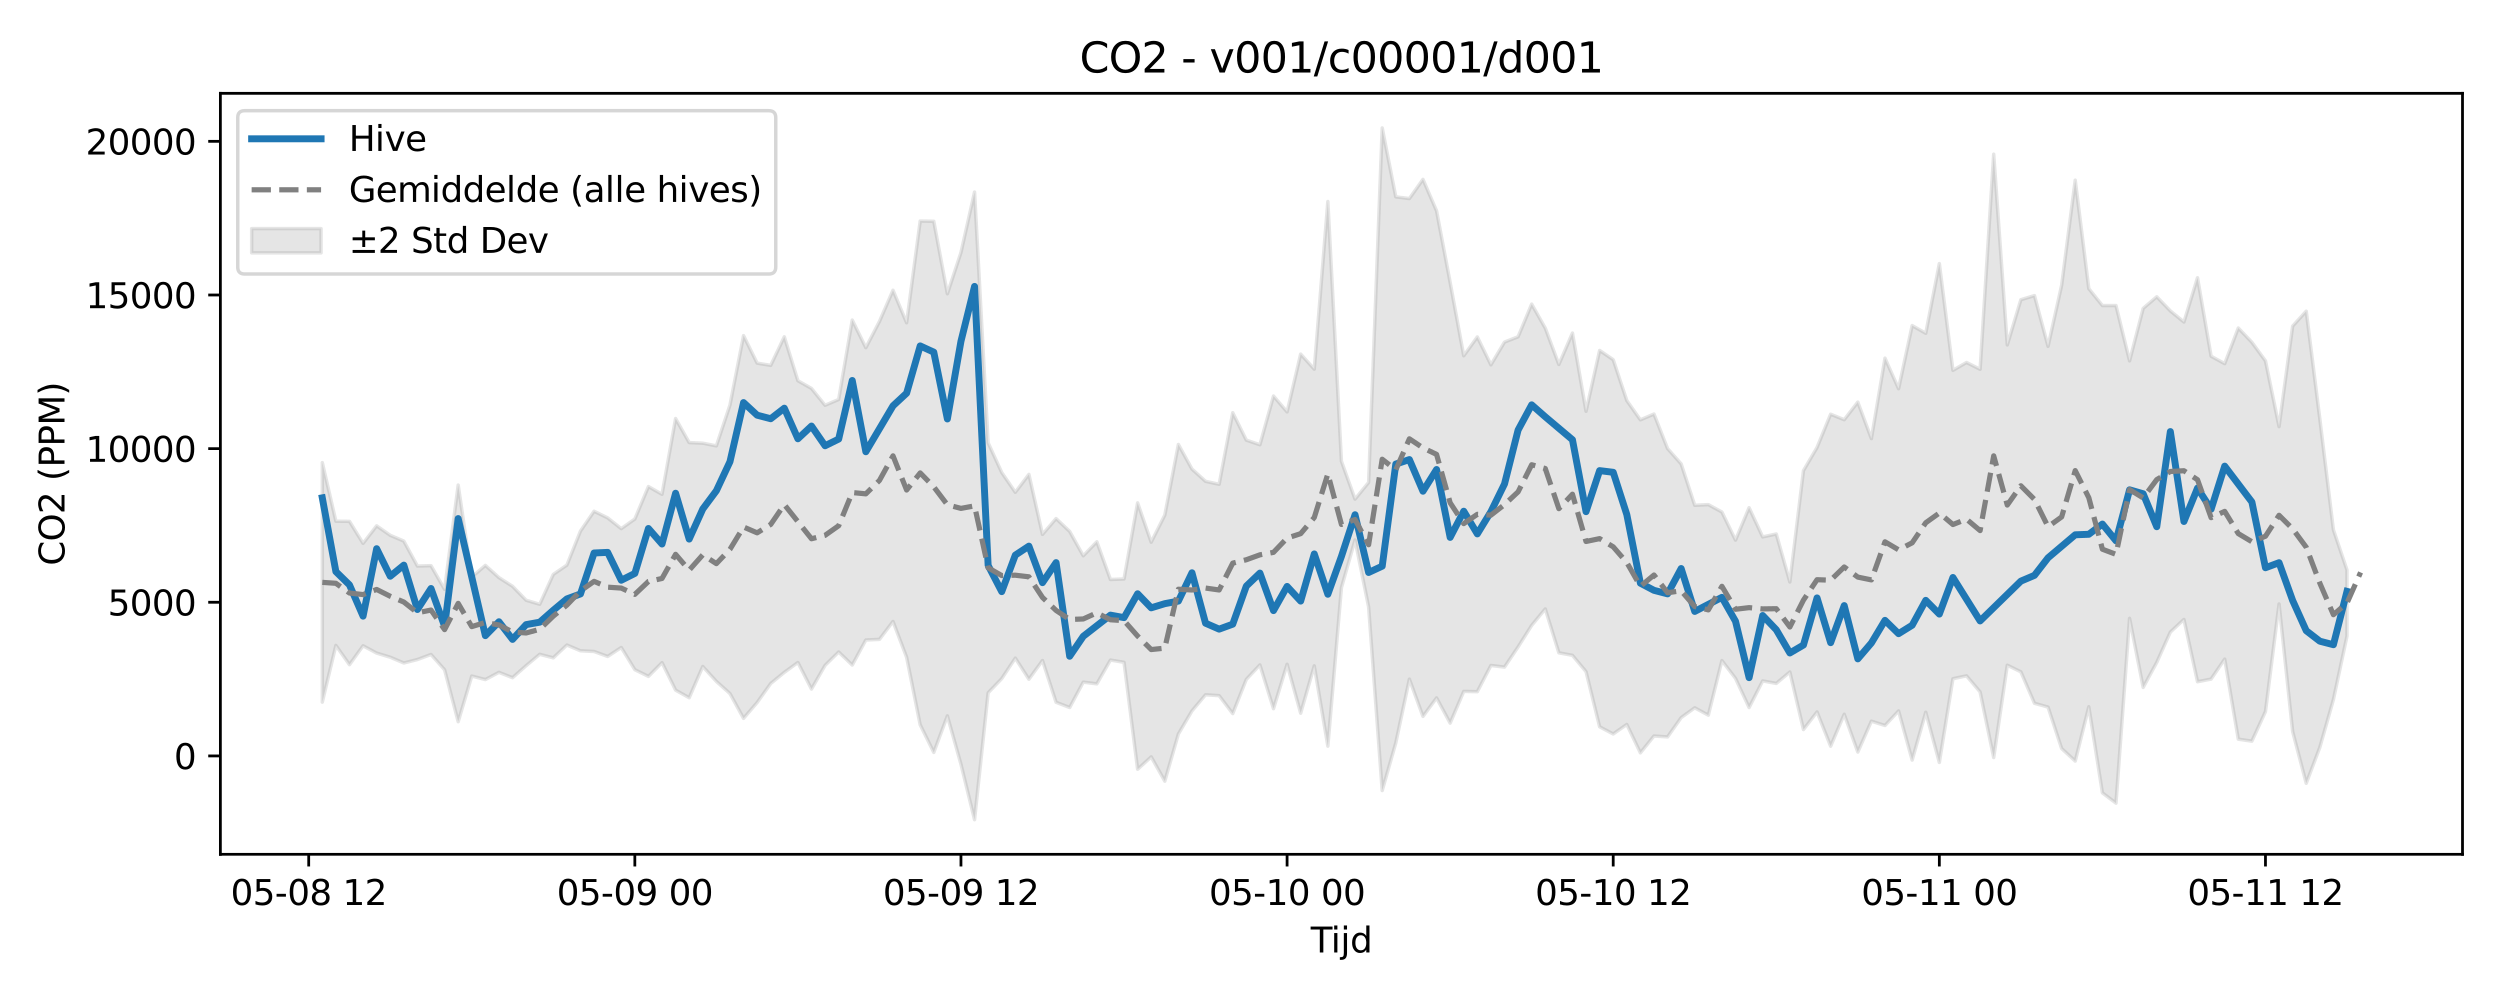 <?xml version="1.0" encoding="utf-8" standalone="no"?>
<!DOCTYPE svg PUBLIC "-//W3C//DTD SVG 1.1//EN"
  "http://www.w3.org/Graphics/SVG/1.1/DTD/svg11.dtd">
<svg xmlns:xlink="http://www.w3.org/1999/xlink" width="720pt" height="288pt" viewBox="0 0 720 288" xmlns="http://www.w3.org/2000/svg" version="1.1">
 <defs>
  <style type="text/css">*{stroke-linejoin: round; stroke-linecap: butt}</style>
 </defs>
 <g id="figure_1">
  <g id="patch_1">
   <path d="M 0 288 
L 720 288 
L 720 0 
L 0 0 
z
" style="fill: #ffffff"/>
  </g>
  <g id="axes_1">
   <g id="patch_2">
    <path d="M 63.47 246.04 
L 709.2 246.04 
L 709.2 26.88 
L 63.47 26.88 
z
" style="fill: #ffffff"/>
   </g>
   <g id="FillBetweenPolyCollection_1">
    <defs>
     <path id="m4a7a36205d" d="M 92.821 -154.778 
L 92.821 -85.779 
L 96.735 -102.124 
L 100.648 -96.565 
L 104.562 -102.01 
L 108.475 -99.909 
L 112.389 -98.719 
L 116.302 -97.058 
L 120.216 -98.05 
L 124.129 -99.514 
L 128.043 -95.096 
L 131.957 -80.148 
L 135.87 -93.297 
L 139.784 -92.284 
L 143.697 -94.365 
L 147.611 -92.819 
L 151.524 -96.28 
L 155.438 -99.556 
L 159.351 -98.536 
L 163.265 -102.232 
L 167.178 -100.572 
L 171.092 -100.37 
L 175.005 -98.937 
L 178.919 -101.522 
L 182.832 -95.131 
L 186.746 -93.196 
L 190.659 -97.162 
L 194.573 -89.238 
L 198.486 -87.047 
L 202.4 -96.052 
L 206.313 -91.756 
L 210.227 -88.255 
L 214.14 -81.105 
L 218.054 -85.672 
L 221.967 -91.15 
L 225.881 -94.362 
L 229.794 -97.201 
L 233.708 -89.548 
L 237.621 -96.372 
L 241.535 -100.225 
L 245.448 -96.469 
L 249.362 -103.677 
L 253.275 -103.855 
L 257.189 -109.017 
L 261.103 -98.706 
L 265.016 -79.256 
L 268.93 -71.3 
L 272.843 -81.832 
L 276.757 -67.902 
L 280.67 -51.922 
L 284.584 -88.48 
L 288.497 -92.554 
L 292.411 -98.465 
L 296.324 -92.375 
L 300.238 -97.773 
L 304.151 -85.744 
L 308.065 -84.231 
L 311.978 -91.541 
L 315.892 -91.051 
L 319.805 -97.902 
L 323.719 -97.25 
L 327.632 -66.457 
L 331.546 -70.019 
L 335.459 -63.018 
L 339.373 -76.612 
L 343.286 -83.253 
L 347.2 -87.905 
L 351.113 -87.647 
L 355.027 -82.477 
L 358.94 -92.339 
L 362.854 -96.51 
L 366.767 -83.893 
L 370.681 -96.688 
L 374.594 -82.596 
L 378.508 -96.231 
L 382.421 -73.108 
L 386.335 -118.762 
L 390.249 -132.502 
L 394.162 -113.176 
L 398.076 -60.318 
L 401.989 -74.056 
L 405.903 -92.42 
L 409.816 -81.668 
L 413.73 -87.007 
L 417.643 -79.734 
L 421.557 -88.873 
L 425.47 -88.795 
L 429.384 -96.348 
L 433.297 -95.87 
L 437.211 -101.688 
L 441.124 -107.888 
L 445.038 -112.628 
L 448.951 -99.985 
L 452.865 -99.261 
L 456.778 -94.562 
L 460.692 -78.684 
L 464.605 -76.614 
L 468.519 -79.355 
L 472.432 -71.176 
L 476.346 -76.028 
L 480.259 -75.769 
L 484.173 -81.324 
L 488.086 -84.155 
L 492 -82.031 
L 495.913 -97.746 
L 499.827 -92.623 
L 503.74 -84.221 
L 507.654 -91.895 
L 511.567 -91.171 
L 515.481 -94.466 
L 519.395 -77.884 
L 523.308 -82.96 
L 527.222 -73.094 
L 531.135 -82.289 
L 535.049 -71.404 
L 538.962 -80.302 
L 542.876 -79.056 
L 546.789 -83.256 
L 550.703 -69.096 
L 554.616 -82.877 
L 558.53 -68.414 
L 562.443 -92.524 
L 566.357 -93.356 
L 570.27 -88.731 
L 574.184 -69.817 
L 578.097 -96.428 
L 582.011 -94.505 
L 585.924 -85.458 
L 589.838 -84.355 
L 593.751 -72.422 
L 597.665 -68.811 
L 601.578 -84.46 
L 605.492 -59.655 
L 609.405 -56.689 
L 613.319 -109.933 
L 617.232 -90.019 
L 621.146 -97.227 
L 625.059 -105.958 
L 628.973 -109.6 
L 632.886 -91.657 
L 636.8 -92.428 
L 640.713 -98.18 
L 644.627 -75.117 
L 648.541 -74.545 
L 652.454 -83.063 
L 656.368 -114.053 
L 660.281 -77.321 
L 664.195 -62.408 
L 668.108 -72.754 
L 672.022 -86.52 
L 675.935 -104.818 
L 675.935 -123.837 
L 675.935 -123.837 
L 672.022 -135.413 
L 668.108 -167.371 
L 664.195 -198.384 
L 660.281 -194.081 
L 656.368 -165.134 
L 652.454 -184.065 
L 648.541 -189.421 
L 644.627 -193.527 
L 640.713 -183.268 
L 636.8 -185.408 
L 632.886 -208.006 
L 628.973 -195.253 
L 625.059 -198.463 
L 621.146 -202.53 
L 617.232 -199.177 
L 613.319 -184.069 
L 609.405 -200.007 
L 605.492 -199.998 
L 601.578 -204.862 
L 597.665 -236.117 
L 593.751 -205.84 
L 589.838 -188.251 
L 585.924 -202.869 
L 582.011 -201.687 
L 578.097 -188.663 
L 574.184 -243.605 
L 570.27 -181.649 
L 566.357 -183.611 
L 562.443 -181.343 
L 558.53 -212.092 
L 554.616 -192.015 
L 550.703 -194.241 
L 546.789 -176.041 
L 542.876 -184.855 
L 538.962 -161.678 
L 535.049 -172.191 
L 531.135 -167.125 
L 527.222 -168.706 
L 523.308 -159.135 
L 519.395 -152.456 
L 515.481 -120.381 
L 511.567 -134.216 
L 507.654 -133.368 
L 503.74 -141.781 
L 499.827 -132.443 
L 495.913 -140.536 
L 492 -142.671 
L 488.086 -142.478 
L 484.173 -154.395 
L 480.259 -158.813 
L 476.346 -168.76 
L 472.432 -167.089 
L 468.519 -172.644 
L 464.605 -184.417 
L 460.692 -187.069 
L 456.778 -169.55 
L 452.865 -192.081 
L 448.951 -183.026 
L 445.038 -193.502 
L 441.124 -200.418 
L 437.211 -191.013 
L 433.297 -189.482 
L 429.384 -182.925 
L 425.47 -190.96 
L 421.557 -185.532 
L 417.643 -206.665 
L 413.73 -227.267 
L 409.816 -236.348 
L 405.903 -230.821 
L 401.989 -231.303 
L 398.076 -251.158 
L 394.162 -149.058 
L 390.249 -144.246 
L 386.335 -155.158 
L 382.421 -229.968 
L 378.508 -181.679 
L 374.594 -186.022 
L 370.681 -169.373 
L 366.767 -173.948 
L 362.854 -159.912 
L 358.94 -161.246 
L 355.027 -169.149 
L 351.113 -148.526 
L 347.2 -149.377 
L 343.286 -152.914 
L 339.373 -159.995 
L 335.459 -139.65 
L 331.546 -131.84 
L 327.632 -143.177 
L 323.719 -121.255 
L 319.805 -121.112 
L 315.892 -131.975 
L 311.978 -127.935 
L 308.065 -134.952 
L 304.151 -138.652 
L 300.238 -134.091 
L 296.324 -151.38 
L 292.411 -146.218 
L 288.497 -151.923 
L 284.584 -160.464 
L 280.67 -232.692 
L 276.757 -215.269 
L 272.843 -203.398 
L 268.93 -224.273 
L 265.016 -224.339 
L 261.103 -195.043 
L 257.189 -204.41 
L 253.275 -195.405 
L 249.362 -187.867 
L 245.448 -195.826 
L 241.535 -172.957 
L 237.621 -171.284 
L 233.708 -176.129 
L 229.794 -178.351 
L 225.881 -191.001 
L 221.967 -182.778 
L 218.054 -183.419 
L 214.14 -191.349 
L 210.227 -171.33 
L 206.313 -159.59 
L 202.4 -160.361 
L 198.486 -160.539 
L 194.573 -167.466 
L 190.659 -145.643 
L 186.746 -147.87 
L 182.832 -138.522 
L 178.919 -135.748 
L 175.005 -138.855 
L 171.092 -140.767 
L 167.178 -135.053 
L 163.265 -125.25 
L 159.351 -122.577 
L 155.438 -113.974 
L 151.524 -115.13 
L 147.611 -119.146 
L 143.697 -121.654 
L 139.784 -125.171 
L 135.87 -121.781 
L 131.957 -148.303 
L 128.043 -118.25 
L 124.129 -125.094 
L 120.216 -124.976 
L 116.302 -132.17 
L 112.389 -133.83 
L 108.475 -136.563 
L 104.562 -131.509 
L 100.648 -137.857 
L 96.735 -137.898 
L 92.821 -154.778 
z
" style="stroke: #808080; stroke-opacity: 0.2"/>
    </defs>
    <g clip-path="url(#p343b0d1b22)">
     <use xlink:href="#m4a7a36205d" x="0" y="288" style="fill: #808080; fill-opacity: 0.2; stroke: #808080; stroke-opacity: 0.2"/>
    </g>
   </g>
   <g id="matplotlib.axis_1">
    <g id="xtick_1">
     <g id="line2d_1">
      <defs>
       <path id="m8ab00c15d4" d="M 0 0 
L 0 3.5 
" style="stroke: #000000; stroke-width: 0.8"/>
      </defs>
      <g>
       <use xlink:href="#m8ab00c15d4" x="88.908" y="246.04" style="stroke: #000000; stroke-width: 0.8"/>
      </g>
     </g>
     <g id="text_1">
      <!-- 05-08 12 -->
      <g transform="translate(66.427 260.638) scale(0.1 -0.1)">
       <defs>
        <path id="DejaVuSans-30" d="M 2034 4250 
Q 1547 4250 1301 3770 
Q 1056 3291 1056 2328 
Q 1056 1369 1301 889 
Q 1547 409 2034 409 
Q 2525 409 2770 889 
Q 3016 1369 3016 2328 
Q 3016 3291 2770 3770 
Q 2525 4250 2034 4250 
z
M 2034 4750 
Q 2819 4750 3233 4129 
Q 3647 3509 3647 2328 
Q 3647 1150 3233 529 
Q 2819 -91 2034 -91 
Q 1250 -91 836 529 
Q 422 1150 422 2328 
Q 422 3509 836 4129 
Q 1250 4750 2034 4750 
z
" transform="scale(0.016)"/>
        <path id="DejaVuSans-35" d="M 691 4666 
L 3169 4666 
L 3169 4134 
L 1269 4134 
L 1269 2991 
Q 1406 3038 1543 3061 
Q 1681 3084 1819 3084 
Q 2600 3084 3056 2656 
Q 3513 2228 3513 1497 
Q 3513 744 3044 326 
Q 2575 -91 1722 -91 
Q 1428 -91 1123 -41 
Q 819 9 494 109 
L 494 744 
Q 775 591 1075 516 
Q 1375 441 1709 441 
Q 2250 441 2565 725 
Q 2881 1009 2881 1497 
Q 2881 1984 2565 2268 
Q 2250 2553 1709 2553 
Q 1456 2553 1204 2497 
Q 953 2441 691 2322 
L 691 4666 
z
" transform="scale(0.016)"/>
        <path id="DejaVuSans-2d" d="M 313 2009 
L 1997 2009 
L 1997 1497 
L 313 1497 
L 313 2009 
z
" transform="scale(0.016)"/>
        <path id="DejaVuSans-38" d="M 2034 2216 
Q 1584 2216 1326 1975 
Q 1069 1734 1069 1313 
Q 1069 891 1326 650 
Q 1584 409 2034 409 
Q 2484 409 2743 651 
Q 3003 894 3003 1313 
Q 3003 1734 2745 1975 
Q 2488 2216 2034 2216 
z
M 1403 2484 
Q 997 2584 770 2862 
Q 544 3141 544 3541 
Q 544 4100 942 4425 
Q 1341 4750 2034 4750 
Q 2731 4750 3128 4425 
Q 3525 4100 3525 3541 
Q 3525 3141 3298 2862 
Q 3072 2584 2669 2484 
Q 3125 2378 3379 2068 
Q 3634 1759 3634 1313 
Q 3634 634 3220 271 
Q 2806 -91 2034 -91 
Q 1263 -91 848 271 
Q 434 634 434 1313 
Q 434 1759 690 2068 
Q 947 2378 1403 2484 
z
M 1172 3481 
Q 1172 3119 1398 2916 
Q 1625 2713 2034 2713 
Q 2441 2713 2670 2916 
Q 2900 3119 2900 3481 
Q 2900 3844 2670 4047 
Q 2441 4250 2034 4250 
Q 1625 4250 1398 4047 
Q 1172 3844 1172 3481 
z
" transform="scale(0.016)"/>
        <path id="DejaVuSans-20" transform="scale(0.016)"/>
        <path id="DejaVuSans-31" d="M 794 531 
L 1825 531 
L 1825 4091 
L 703 3866 
L 703 4441 
L 1819 4666 
L 2450 4666 
L 2450 531 
L 3481 531 
L 3481 0 
L 794 0 
L 794 531 
z
" transform="scale(0.016)"/>
        <path id="DejaVuSans-32" d="M 1228 531 
L 3431 531 
L 3431 0 
L 469 0 
L 469 531 
Q 828 903 1448 1529 
Q 2069 2156 2228 2338 
Q 2531 2678 2651 2914 
Q 2772 3150 2772 3378 
Q 2772 3750 2511 3984 
Q 2250 4219 1831 4219 
Q 1534 4219 1204 4116 
Q 875 4013 500 3803 
L 500 4441 
Q 881 4594 1212 4672 
Q 1544 4750 1819 4750 
Q 2544 4750 2975 4387 
Q 3406 4025 3406 3419 
Q 3406 3131 3298 2873 
Q 3191 2616 2906 2266 
Q 2828 2175 2409 1742 
Q 1991 1309 1228 531 
z
" transform="scale(0.016)"/>
       </defs>
       <use xlink:href="#DejaVuSans-30"/>
       <use xlink:href="#DejaVuSans-35" transform="translate(63.623 0)"/>
       <use xlink:href="#DejaVuSans-2d" transform="translate(127.246 0)"/>
       <use xlink:href="#DejaVuSans-30" transform="translate(163.33 0)"/>
       <use xlink:href="#DejaVuSans-38" transform="translate(226.953 0)"/>
       <use xlink:href="#DejaVuSans-20" transform="translate(290.576 0)"/>
       <use xlink:href="#DejaVuSans-31" transform="translate(322.363 0)"/>
       <use xlink:href="#DejaVuSans-32" transform="translate(385.986 0)"/>
      </g>
     </g>
    </g>
    <g id="xtick_2">
     <g id="line2d_2">
      <g>
       <use xlink:href="#m8ab00c15d4" x="182.832" y="246.04" style="stroke: #000000; stroke-width: 0.8"/>
      </g>
     </g>
     <g id="text_2">
      <!-- 05-09 00 -->
      <g transform="translate(160.352 260.638) scale(0.1 -0.1)">
       <defs>
        <path id="DejaVuSans-39" d="M 703 97 
L 703 672 
Q 941 559 1184 500 
Q 1428 441 1663 441 
Q 2288 441 2617 861 
Q 2947 1281 2994 2138 
Q 2813 1869 2534 1725 
Q 2256 1581 1919 1581 
Q 1219 1581 811 2004 
Q 403 2428 403 3163 
Q 403 3881 828 4315 
Q 1253 4750 1959 4750 
Q 2769 4750 3195 4129 
Q 3622 3509 3622 2328 
Q 3622 1225 3098 567 
Q 2575 -91 1691 -91 
Q 1453 -91 1209 -44 
Q 966 3 703 97 
z
M 1959 2075 
Q 2384 2075 2632 2365 
Q 2881 2656 2881 3163 
Q 2881 3666 2632 3958 
Q 2384 4250 1959 4250 
Q 1534 4250 1286 3958 
Q 1038 3666 1038 3163 
Q 1038 2656 1286 2365 
Q 1534 2075 1959 2075 
z
" transform="scale(0.016)"/>
       </defs>
       <use xlink:href="#DejaVuSans-30"/>
       <use xlink:href="#DejaVuSans-35" transform="translate(63.623 0)"/>
       <use xlink:href="#DejaVuSans-2d" transform="translate(127.246 0)"/>
       <use xlink:href="#DejaVuSans-30" transform="translate(163.33 0)"/>
       <use xlink:href="#DejaVuSans-39" transform="translate(226.953 0)"/>
       <use xlink:href="#DejaVuSans-20" transform="translate(290.576 0)"/>
       <use xlink:href="#DejaVuSans-30" transform="translate(322.363 0)"/>
       <use xlink:href="#DejaVuSans-30" transform="translate(385.986 0)"/>
      </g>
     </g>
    </g>
    <g id="xtick_3">
     <g id="line2d_3">
      <g>
       <use xlink:href="#m8ab00c15d4" x="276.757" y="246.04" style="stroke: #000000; stroke-width: 0.8"/>
      </g>
     </g>
     <g id="text_3">
      <!-- 05-09 12 -->
      <g transform="translate(254.276 260.638) scale(0.1 -0.1)">
       <use xlink:href="#DejaVuSans-30"/>
       <use xlink:href="#DejaVuSans-35" transform="translate(63.623 0)"/>
       <use xlink:href="#DejaVuSans-2d" transform="translate(127.246 0)"/>
       <use xlink:href="#DejaVuSans-30" transform="translate(163.33 0)"/>
       <use xlink:href="#DejaVuSans-39" transform="translate(226.953 0)"/>
       <use xlink:href="#DejaVuSans-20" transform="translate(290.576 0)"/>
       <use xlink:href="#DejaVuSans-31" transform="translate(322.363 0)"/>
       <use xlink:href="#DejaVuSans-32" transform="translate(385.986 0)"/>
      </g>
     </g>
    </g>
    <g id="xtick_4">
     <g id="line2d_4">
      <g>
       <use xlink:href="#m8ab00c15d4" x="370.681" y="246.04" style="stroke: #000000; stroke-width: 0.8"/>
      </g>
     </g>
     <g id="text_4">
      <!-- 05-10 00 -->
      <g transform="translate(348.2 260.638) scale(0.1 -0.1)">
       <use xlink:href="#DejaVuSans-30"/>
       <use xlink:href="#DejaVuSans-35" transform="translate(63.623 0)"/>
       <use xlink:href="#DejaVuSans-2d" transform="translate(127.246 0)"/>
       <use xlink:href="#DejaVuSans-31" transform="translate(163.33 0)"/>
       <use xlink:href="#DejaVuSans-30" transform="translate(226.953 0)"/>
       <use xlink:href="#DejaVuSans-20" transform="translate(290.576 0)"/>
       <use xlink:href="#DejaVuSans-30" transform="translate(322.363 0)"/>
       <use xlink:href="#DejaVuSans-30" transform="translate(385.986 0)"/>
      </g>
     </g>
    </g>
    <g id="xtick_5">
     <g id="line2d_5">
      <g>
       <use xlink:href="#m8ab00c15d4" x="464.605" y="246.04" style="stroke: #000000; stroke-width: 0.8"/>
      </g>
     </g>
     <g id="text_5">
      <!-- 05-10 12 -->
      <g transform="translate(442.125 260.638) scale(0.1 -0.1)">
       <use xlink:href="#DejaVuSans-30"/>
       <use xlink:href="#DejaVuSans-35" transform="translate(63.623 0)"/>
       <use xlink:href="#DejaVuSans-2d" transform="translate(127.246 0)"/>
       <use xlink:href="#DejaVuSans-31" transform="translate(163.33 0)"/>
       <use xlink:href="#DejaVuSans-30" transform="translate(226.953 0)"/>
       <use xlink:href="#DejaVuSans-20" transform="translate(290.576 0)"/>
       <use xlink:href="#DejaVuSans-31" transform="translate(322.363 0)"/>
       <use xlink:href="#DejaVuSans-32" transform="translate(385.986 0)"/>
      </g>
     </g>
    </g>
    <g id="xtick_6">
     <g id="line2d_6">
      <g>
       <use xlink:href="#m8ab00c15d4" x="558.53" y="246.04" style="stroke: #000000; stroke-width: 0.8"/>
      </g>
     </g>
     <g id="text_6">
      <!-- 05-11 00 -->
      <g transform="translate(536.049 260.638) scale(0.1 -0.1)">
       <use xlink:href="#DejaVuSans-30"/>
       <use xlink:href="#DejaVuSans-35" transform="translate(63.623 0)"/>
       <use xlink:href="#DejaVuSans-2d" transform="translate(127.246 0)"/>
       <use xlink:href="#DejaVuSans-31" transform="translate(163.33 0)"/>
       <use xlink:href="#DejaVuSans-31" transform="translate(226.953 0)"/>
       <use xlink:href="#DejaVuSans-20" transform="translate(290.576 0)"/>
       <use xlink:href="#DejaVuSans-30" transform="translate(322.363 0)"/>
       <use xlink:href="#DejaVuSans-30" transform="translate(385.986 0)"/>
      </g>
     </g>
    </g>
    <g id="xtick_7">
     <g id="line2d_7">
      <g>
       <use xlink:href="#m8ab00c15d4" x="652.454" y="246.04" style="stroke: #000000; stroke-width: 0.8"/>
      </g>
     </g>
     <g id="text_7">
      <!-- 05-11 12 -->
      <g transform="translate(629.974 260.638) scale(0.1 -0.1)">
       <use xlink:href="#DejaVuSans-30"/>
       <use xlink:href="#DejaVuSans-35" transform="translate(63.623 0)"/>
       <use xlink:href="#DejaVuSans-2d" transform="translate(127.246 0)"/>
       <use xlink:href="#DejaVuSans-31" transform="translate(163.33 0)"/>
       <use xlink:href="#DejaVuSans-31" transform="translate(226.953 0)"/>
       <use xlink:href="#DejaVuSans-20" transform="translate(290.576 0)"/>
       <use xlink:href="#DejaVuSans-31" transform="translate(322.363 0)"/>
       <use xlink:href="#DejaVuSans-32" transform="translate(385.986 0)"/>
      </g>
     </g>
    </g>
    <g id="text_8">
     <!-- Tijd -->
     <g transform="translate(377.485 274.317) scale(0.1 -0.1)">
      <defs>
       <path id="DejaVuSans-54" d="M -19 4666 
L 3928 4666 
L 3928 4134 
L 2272 4134 
L 2272 0 
L 1638 0 
L 1638 4134 
L -19 4134 
L -19 4666 
z
" transform="scale(0.016)"/>
       <path id="DejaVuSans-69" d="M 603 3500 
L 1178 3500 
L 1178 0 
L 603 0 
L 603 3500 
z
M 603 4863 
L 1178 4863 
L 1178 4134 
L 603 4134 
L 603 4863 
z
" transform="scale(0.016)"/>
       <path id="DejaVuSans-6a" d="M 603 3500 
L 1178 3500 
L 1178 -63 
Q 1178 -731 923 -1031 
Q 669 -1331 103 -1331 
L -116 -1331 
L -116 -844 
L 38 -844 
Q 366 -844 484 -692 
Q 603 -541 603 -63 
L 603 3500 
z
M 603 4863 
L 1178 4863 
L 1178 4134 
L 603 4134 
L 603 4863 
z
" transform="scale(0.016)"/>
       <path id="DejaVuSans-64" d="M 2906 2969 
L 2906 4863 
L 3481 4863 
L 3481 0 
L 2906 0 
L 2906 525 
Q 2725 213 2448 61 
Q 2172 -91 1784 -91 
Q 1150 -91 751 415 
Q 353 922 353 1747 
Q 353 2572 751 3078 
Q 1150 3584 1784 3584 
Q 2172 3584 2448 3432 
Q 2725 3281 2906 2969 
z
M 947 1747 
Q 947 1113 1208 752 
Q 1469 391 1925 391 
Q 2381 391 2643 752 
Q 2906 1113 2906 1747 
Q 2906 2381 2643 2742 
Q 2381 3103 1925 3103 
Q 1469 3103 1208 2742 
Q 947 2381 947 1747 
z
" transform="scale(0.016)"/>
      </defs>
      <use xlink:href="#DejaVuSans-54"/>
      <use xlink:href="#DejaVuSans-69" transform="translate(57.959 0)"/>
      <use xlink:href="#DejaVuSans-6a" transform="translate(85.742 0)"/>
      <use xlink:href="#DejaVuSans-64" transform="translate(113.525 0)"/>
     </g>
    </g>
   </g>
   <g id="matplotlib.axis_2">
    <g id="ytick_1">
     <g id="line2d_8">
      <defs>
       <path id="m77bbef7f2f" d="M 0 0 
L -3.5 0 
" style="stroke: #000000; stroke-width: 0.8"/>
      </defs>
      <g>
       <use xlink:href="#m77bbef7f2f" x="63.47" y="217.704" style="stroke: #000000; stroke-width: 0.8"/>
      </g>
     </g>
     <g id="text_9">
      <!-- 0 -->
      <g transform="translate(50.108 221.503) scale(0.1 -0.1)">
       <use xlink:href="#DejaVuSans-30"/>
      </g>
     </g>
    </g>
    <g id="ytick_2">
     <g id="line2d_9">
      <g>
       <use xlink:href="#m77bbef7f2f" x="63.47" y="173.455" style="stroke: #000000; stroke-width: 0.8"/>
      </g>
     </g>
     <g id="text_10">
      <!-- 5000 -->
      <g transform="translate(31.02 177.254) scale(0.1 -0.1)">
       <use xlink:href="#DejaVuSans-35"/>
       <use xlink:href="#DejaVuSans-30" transform="translate(63.623 0)"/>
       <use xlink:href="#DejaVuSans-30" transform="translate(127.246 0)"/>
       <use xlink:href="#DejaVuSans-30" transform="translate(190.869 0)"/>
      </g>
     </g>
    </g>
    <g id="ytick_3">
     <g id="line2d_10">
      <g>
       <use xlink:href="#m77bbef7f2f" x="63.47" y="129.207" style="stroke: #000000; stroke-width: 0.8"/>
      </g>
     </g>
     <g id="text_11">
      <!-- 10000 -->
      <g transform="translate(24.657 133.006) scale(0.1 -0.1)">
       <use xlink:href="#DejaVuSans-31"/>
       <use xlink:href="#DejaVuSans-30" transform="translate(63.623 0)"/>
       <use xlink:href="#DejaVuSans-30" transform="translate(127.246 0)"/>
       <use xlink:href="#DejaVuSans-30" transform="translate(190.869 0)"/>
       <use xlink:href="#DejaVuSans-30" transform="translate(254.492 0)"/>
      </g>
     </g>
    </g>
    <g id="ytick_4">
     <g id="line2d_11">
      <g>
       <use xlink:href="#m77bbef7f2f" x="63.47" y="84.958" style="stroke: #000000; stroke-width: 0.8"/>
      </g>
     </g>
     <g id="text_12">
      <!-- 15000 -->
      <g transform="translate(24.657 88.758) scale(0.1 -0.1)">
       <use xlink:href="#DejaVuSans-31"/>
       <use xlink:href="#DejaVuSans-35" transform="translate(63.623 0)"/>
       <use xlink:href="#DejaVuSans-30" transform="translate(127.246 0)"/>
       <use xlink:href="#DejaVuSans-30" transform="translate(190.869 0)"/>
       <use xlink:href="#DejaVuSans-30" transform="translate(254.492 0)"/>
      </g>
     </g>
    </g>
    <g id="ytick_5">
     <g id="line2d_12">
      <g>
       <use xlink:href="#m77bbef7f2f" x="63.47" y="40.71" style="stroke: #000000; stroke-width: 0.8"/>
      </g>
     </g>
     <g id="text_13">
      <!-- 20000 -->
      <g transform="translate(24.657 44.509) scale(0.1 -0.1)">
       <use xlink:href="#DejaVuSans-32"/>
       <use xlink:href="#DejaVuSans-30" transform="translate(63.623 0)"/>
       <use xlink:href="#DejaVuSans-30" transform="translate(127.246 0)"/>
       <use xlink:href="#DejaVuSans-30" transform="translate(190.869 0)"/>
       <use xlink:href="#DejaVuSans-30" transform="translate(254.492 0)"/>
      </g>
     </g>
    </g>
    <g id="text_14">
     <!-- CO2 (PPM) -->
     <g transform="translate(18.578 162.903) rotate(-90) scale(0.1 -0.1)">
      <defs>
       <path id="DejaVuSans-43" d="M 4122 4306 
L 4122 3641 
Q 3803 3938 3442 4084 
Q 3081 4231 2675 4231 
Q 1875 4231 1450 3742 
Q 1025 3253 1025 2328 
Q 1025 1406 1450 917 
Q 1875 428 2675 428 
Q 3081 428 3442 575 
Q 3803 722 4122 1019 
L 4122 359 
Q 3791 134 3420 21 
Q 3050 -91 2638 -91 
Q 1578 -91 968 557 
Q 359 1206 359 2328 
Q 359 3453 968 4101 
Q 1578 4750 2638 4750 
Q 3056 4750 3426 4639 
Q 3797 4528 4122 4306 
z
" transform="scale(0.016)"/>
       <path id="DejaVuSans-4f" d="M 2522 4238 
Q 1834 4238 1429 3725 
Q 1025 3213 1025 2328 
Q 1025 1447 1429 934 
Q 1834 422 2522 422 
Q 3209 422 3611 934 
Q 4013 1447 4013 2328 
Q 4013 3213 3611 3725 
Q 3209 4238 2522 4238 
z
M 2522 4750 
Q 3503 4750 4090 4092 
Q 4678 3434 4678 2328 
Q 4678 1225 4090 567 
Q 3503 -91 2522 -91 
Q 1538 -91 948 565 
Q 359 1222 359 2328 
Q 359 3434 948 4092 
Q 1538 4750 2522 4750 
z
" transform="scale(0.016)"/>
       <path id="DejaVuSans-28" d="M 1984 4856 
Q 1566 4138 1362 3434 
Q 1159 2731 1159 2009 
Q 1159 1288 1364 580 
Q 1569 -128 1984 -844 
L 1484 -844 
Q 1016 -109 783 600 
Q 550 1309 550 2009 
Q 550 2706 781 3412 
Q 1013 4119 1484 4856 
L 1984 4856 
z
" transform="scale(0.016)"/>
       <path id="DejaVuSans-50" d="M 1259 4147 
L 1259 2394 
L 2053 2394 
Q 2494 2394 2734 2622 
Q 2975 2850 2975 3272 
Q 2975 3691 2734 3919 
Q 2494 4147 2053 4147 
L 1259 4147 
z
M 628 4666 
L 2053 4666 
Q 2838 4666 3239 4311 
Q 3641 3956 3641 3272 
Q 3641 2581 3239 2228 
Q 2838 1875 2053 1875 
L 1259 1875 
L 1259 0 
L 628 0 
L 628 4666 
z
" transform="scale(0.016)"/>
       <path id="DejaVuSans-4d" d="M 628 4666 
L 1569 4666 
L 2759 1491 
L 3956 4666 
L 4897 4666 
L 4897 0 
L 4281 0 
L 4281 4097 
L 3078 897 
L 2444 897 
L 1241 4097 
L 1241 0 
L 628 0 
L 628 4666 
z
" transform="scale(0.016)"/>
       <path id="DejaVuSans-29" d="M 513 4856 
L 1013 4856 
Q 1481 4119 1714 3412 
Q 1947 2706 1947 2009 
Q 1947 1309 1714 600 
Q 1481 -109 1013 -844 
L 513 -844 
Q 928 -128 1133 580 
Q 1338 1288 1338 2009 
Q 1338 2731 1133 3434 
Q 928 4138 513 4856 
z
" transform="scale(0.016)"/>
      </defs>
      <use xlink:href="#DejaVuSans-43"/>
      <use xlink:href="#DejaVuSans-4f" transform="translate(69.824 0)"/>
      <use xlink:href="#DejaVuSans-32" transform="translate(148.535 0)"/>
      <use xlink:href="#DejaVuSans-20" transform="translate(212.158 0)"/>
      <use xlink:href="#DejaVuSans-28" transform="translate(243.945 0)"/>
      <use xlink:href="#DejaVuSans-50" transform="translate(282.959 0)"/>
      <use xlink:href="#DejaVuSans-50" transform="translate(343.262 0)"/>
      <use xlink:href="#DejaVuSans-4d" transform="translate(403.564 0)"/>
      <use xlink:href="#DejaVuSans-29" transform="translate(489.844 0)"/>
     </g>
    </g>
   </g>
   <g id="line2d_13">
    <path d="M 92.821 143.38 
L 96.735 164.623 
L 100.648 168.451 
L 104.562 177.449 
L 108.475 158.026 
L 112.389 165.957 
L 116.302 162.762 
L 120.216 175.535 
L 124.129 169.491 
L 128.043 180.358 
L 131.957 149.349 
L 139.784 183.066 
L 143.697 179.066 
L 147.611 184.143 
L 151.524 179.892 
L 155.438 179.19 
L 159.351 175.753 
L 163.265 172.485 
L 167.178 171.051 
L 171.092 159.263 
L 175.005 159.083 
L 178.919 167.11 
L 182.832 165.145 
L 186.746 152.207 
L 190.659 156.676 
L 194.573 142.051 
L 198.486 155.257 
L 202.4 146.591 
L 206.313 141.335 
L 210.227 132.968 
L 214.14 115.941 
L 218.054 119.569 
L 221.967 120.596 
L 225.881 117.561 
L 229.794 126.366 
L 233.708 122.707 
L 237.621 128.378 
L 241.535 126.455 
L 245.448 109.583 
L 249.362 130.101 
L 257.189 116.879 
L 261.103 113.238 
L 265.016 99.622 
L 268.93 101.428 
L 272.843 120.658 
L 276.757 98.28 
L 280.67 82.489 
L 284.584 162.844 
L 288.497 170.389 
L 292.411 159.871 
L 296.324 157.291 
L 300.238 167.803 
L 304.151 162.036 
L 308.065 189 
L 311.978 183.258 
L 319.805 177.157 
L 323.719 177.876 
L 327.632 171.008 
L 331.546 175.054 
L 335.459 173.856 
L 339.373 173.113 
L 343.286 164.96 
L 347.2 179.485 
L 351.113 181.193 
L 355.027 179.762 
L 358.94 168.797 
L 362.854 165.051 
L 366.767 175.851 
L 370.681 168.895 
L 374.594 173.113 
L 378.508 159.535 
L 382.421 171.143 
L 386.335 160.234 
L 390.249 148.248 
L 394.162 164.875 
L 398.076 163.057 
L 401.989 133.649 
L 405.903 132.357 
L 409.816 141.472 
L 413.73 135.22 
L 417.643 154.765 
L 421.557 147.234 
L 425.47 153.76 
L 429.384 147.358 
L 433.297 139.384 
L 437.211 123.853 
L 441.124 116.596 
L 445.038 120.039 
L 452.865 126.643 
L 456.778 147.358 
L 460.692 135.54 
L 464.605 136.021 
L 468.519 148.192 
L 472.432 167.955 
L 476.346 170.016 
L 480.259 171.03 
L 484.173 163.738 
L 488.086 176.092 
L 495.913 172.035 
L 499.827 178.924 
L 503.74 195.164 
L 507.654 177.269 
L 511.567 181.367 
L 515.481 188.057 
L 519.395 185.765 
L 523.308 172.202 
L 527.222 185.09 
L 531.135 174.414 
L 535.049 189.75 
L 538.962 185.175 
L 542.876 178.665 
L 546.789 182.497 
L 550.703 180.072 
L 554.616 172.904 
L 558.53 176.856 
L 562.443 166.317 
L 570.27 178.827 
L 582.011 167.367 
L 585.924 165.703 
L 589.838 160.65 
L 597.665 154.021 
L 601.578 153.874 
L 605.492 150.933 
L 609.405 155.747 
L 613.319 141.07 
L 617.232 142.204 
L 621.146 151.694 
L 625.059 124.295 
L 628.973 150.185 
L 632.886 140.567 
L 636.8 146.65 
L 640.713 134.251 
L 648.541 144.57 
L 652.454 163.511 
L 656.368 162.057 
L 660.281 172.939 
L 664.195 181.641 
L 668.108 184.663 
L 672.022 185.677 
L 675.935 170.311 
L 675.935 170.311 
" clip-path="url(#p343b0d1b22)" style="fill: none; stroke: #1f77b4; stroke-width: 2; stroke-linecap: square"/>
   </g>
   <g id="line2d_14">
    <path d="M 92.821 167.721 
L 96.735 167.989 
L 100.648 170.789 
L 104.562 171.241 
L 108.475 169.764 
L 112.389 171.726 
L 116.302 173.386 
L 120.216 176.487 
L 124.129 175.696 
L 128.043 181.327 
L 131.957 173.775 
L 135.87 180.461 
L 139.784 179.272 
L 143.697 179.991 
L 147.611 182.017 
L 151.524 182.295 
L 155.438 181.235 
L 159.351 177.444 
L 163.265 174.259 
L 167.178 170.188 
L 171.092 167.432 
L 175.005 169.104 
L 178.919 169.365 
L 182.832 171.174 
L 186.746 167.467 
L 190.659 166.597 
L 194.573 159.648 
L 198.486 164.207 
L 202.4 159.793 
L 206.313 162.327 
L 210.227 158.208 
L 214.14 151.773 
L 218.054 153.454 
L 221.967 151.036 
L 225.881 145.318 
L 233.708 155.161 
L 237.621 154.172 
L 241.535 151.409 
L 245.448 141.853 
L 249.362 142.228 
L 253.275 138.37 
L 257.189 131.287 
L 261.103 141.126 
L 265.016 136.202 
L 268.93 140.213 
L 272.843 145.385 
L 276.757 146.414 
L 280.67 145.693 
L 284.584 163.528 
L 288.497 165.762 
L 292.411 165.659 
L 296.324 166.122 
L 300.238 172.068 
L 304.151 175.802 
L 308.065 178.409 
L 311.978 178.262 
L 315.892 176.487 
L 319.805 178.493 
L 323.719 178.747 
L 327.632 183.183 
L 331.546 187.071 
L 335.459 186.666 
L 339.373 169.696 
L 343.286 169.917 
L 347.2 169.359 
L 351.113 169.914 
L 355.027 162.187 
L 358.94 161.208 
L 362.854 159.789 
L 366.767 159.079 
L 370.681 154.969 
L 374.594 153.691 
L 378.508 149.045 
L 382.421 136.462 
L 386.335 151.04 
L 390.249 149.626 
L 394.162 156.883 
L 398.076 132.262 
L 401.989 135.321 
L 405.903 126.379 
L 409.816 128.992 
L 413.73 130.863 
L 417.643 144.8 
L 421.557 150.798 
L 425.47 148.122 
L 429.384 148.363 
L 433.297 145.324 
L 437.211 141.649 
L 441.124 133.847 
L 445.038 134.935 
L 448.951 146.495 
L 452.865 142.329 
L 456.778 155.944 
L 460.692 155.123 
L 464.605 157.485 
L 468.519 162 
L 472.432 168.867 
L 476.346 165.606 
L 480.259 170.709 
L 484.173 170.14 
L 488.086 174.684 
L 492 175.649 
L 495.913 168.859 
L 499.827 175.467 
L 503.74 174.999 
L 507.654 175.369 
L 511.567 175.307 
L 515.481 180.576 
L 519.395 172.83 
L 523.308 166.952 
L 527.222 167.1 
L 531.135 163.293 
L 535.049 166.203 
L 538.962 167.01 
L 542.876 156.044 
L 546.789 158.351 
L 550.703 156.332 
L 554.616 150.554 
L 558.53 147.747 
L 562.443 151.067 
L 566.357 149.517 
L 570.27 152.81 
L 574.184 131.289 
L 578.097 145.454 
L 582.011 139.904 
L 585.924 143.837 
L 589.838 151.697 
L 593.751 148.869 
L 597.665 135.536 
L 601.578 143.339 
L 605.492 158.173 
L 609.405 159.652 
L 613.319 140.999 
L 617.232 143.402 
L 621.146 138.121 
L 625.059 135.789 
L 628.973 135.573 
L 632.886 138.168 
L 636.8 149.082 
L 640.713 147.276 
L 644.627 153.678 
L 648.541 156.017 
L 652.454 154.436 
L 656.368 148.406 
L 660.281 152.299 
L 664.195 157.604 
L 668.108 167.937 
L 672.022 177.033 
L 675.935 173.673 
L 679.849 164.85 
L 679.849 164.85 
" clip-path="url(#p343b0d1b22)" style="fill: none; stroke-dasharray: 5.55,2.4; stroke-dashoffset: 0; stroke: #808080; stroke-width: 1.5"/>
   </g>
   <g id="patch_3">
    <path d="M 63.47 246.04 
L 63.47 26.88 
" style="fill: none; stroke: #000000; stroke-width: 0.8; stroke-linejoin: miter; stroke-linecap: square"/>
   </g>
   <g id="patch_4">
    <path d="M 709.2 246.04 
L 709.2 26.88 
" style="fill: none; stroke: #000000; stroke-width: 0.8; stroke-linejoin: miter; stroke-linecap: square"/>
   </g>
   <g id="patch_5">
    <path d="M 63.47 246.04 
L 709.2 246.04 
" style="fill: none; stroke: #000000; stroke-width: 0.8; stroke-linejoin: miter; stroke-linecap: square"/>
   </g>
   <g id="patch_6">
    <path d="M 63.47 26.88 
L 709.2 26.88 
" style="fill: none; stroke: #000000; stroke-width: 0.8; stroke-linejoin: miter; stroke-linecap: square"/>
   </g>
   <g id="text_15">
    <!-- CO2 - v001/c00001/d001 -->
    <g transform="translate(310.932 20.88) scale(0.12 -0.12)">
     <defs>
      <path id="DejaVuSans-76" d="M 191 3500 
L 800 3500 
L 1894 563 
L 2988 3500 
L 3597 3500 
L 2284 0 
L 1503 0 
L 191 3500 
z
" transform="scale(0.016)"/>
      <path id="DejaVuSans-2f" d="M 1625 4666 
L 2156 4666 
L 531 -594 
L 0 -594 
L 1625 4666 
z
" transform="scale(0.016)"/>
      <path id="DejaVuSans-63" d="M 3122 3366 
L 3122 2828 
Q 2878 2963 2633 3030 
Q 2388 3097 2138 3097 
Q 1578 3097 1268 2742 
Q 959 2388 959 1747 
Q 959 1106 1268 751 
Q 1578 397 2138 397 
Q 2388 397 2633 464 
Q 2878 531 3122 666 
L 3122 134 
Q 2881 22 2623 -34 
Q 2366 -91 2075 -91 
Q 1284 -91 818 406 
Q 353 903 353 1747 
Q 353 2603 823 3093 
Q 1294 3584 2113 3584 
Q 2378 3584 2631 3529 
Q 2884 3475 3122 3366 
z
" transform="scale(0.016)"/>
     </defs>
     <use xlink:href="#DejaVuSans-43"/>
     <use xlink:href="#DejaVuSans-4f" transform="translate(69.824 0)"/>
     <use xlink:href="#DejaVuSans-32" transform="translate(148.535 0)"/>
     <use xlink:href="#DejaVuSans-20" transform="translate(212.158 0)"/>
     <use xlink:href="#DejaVuSans-2d" transform="translate(243.945 0)"/>
     <use xlink:href="#DejaVuSans-20" transform="translate(280.029 0)"/>
     <use xlink:href="#DejaVuSans-76" transform="translate(311.816 0)"/>
     <use xlink:href="#DejaVuSans-30" transform="translate(370.996 0)"/>
     <use xlink:href="#DejaVuSans-30" transform="translate(434.619 0)"/>
     <use xlink:href="#DejaVuSans-31" transform="translate(498.242 0)"/>
     <use xlink:href="#DejaVuSans-2f" transform="translate(561.865 0)"/>
     <use xlink:href="#DejaVuSans-63" transform="translate(595.557 0)"/>
     <use xlink:href="#DejaVuSans-30" transform="translate(650.537 0)"/>
     <use xlink:href="#DejaVuSans-30" transform="translate(714.16 0)"/>
     <use xlink:href="#DejaVuSans-30" transform="translate(777.783 0)"/>
     <use xlink:href="#DejaVuSans-30" transform="translate(841.406 0)"/>
     <use xlink:href="#DejaVuSans-31" transform="translate(905.029 0)"/>
     <use xlink:href="#DejaVuSans-2f" transform="translate(968.652 0)"/>
     <use xlink:href="#DejaVuSans-64" transform="translate(1002.344 0)"/>
     <use xlink:href="#DejaVuSans-30" transform="translate(1065.82 0)"/>
     <use xlink:href="#DejaVuSans-30" transform="translate(1129.443 0)"/>
     <use xlink:href="#DejaVuSans-31" transform="translate(1193.066 0)"/>
    </g>
   </g>
   <g id="legend_1">
    <g id="patch_7">
     <path d="M 70.47 78.914 
L 221.414 78.914 
Q 223.414 78.914 223.414 76.914 
L 223.414 33.88 
Q 223.414 31.88 221.414 31.88 
L 70.47 31.88 
Q 68.47 31.88 68.47 33.88 
L 68.47 76.914 
Q 68.47 78.914 70.47 78.914 
z
" style="fill: #ffffff; opacity: 0.8; stroke: #cccccc; stroke-linejoin: miter"/>
    </g>
    <g id="line2d_15">
     <path d="M 72.47 39.978 
L 82.47 39.978 
L 92.47 39.978 
" style="fill: none; stroke: #1f77b4; stroke-width: 2; stroke-linecap: square"/>
    </g>
    <g id="text_16">
     <!-- Hive -->
     <g transform="translate(100.47 43.478) scale(0.1 -0.1)">
      <defs>
       <path id="DejaVuSans-48" d="M 628 4666 
L 1259 4666 
L 1259 2753 
L 3553 2753 
L 3553 4666 
L 4184 4666 
L 4184 0 
L 3553 0 
L 3553 2222 
L 1259 2222 
L 1259 0 
L 628 0 
L 628 4666 
z
" transform="scale(0.016)"/>
       <path id="DejaVuSans-65" d="M 3597 1894 
L 3597 1613 
L 953 1613 
Q 991 1019 1311 708 
Q 1631 397 2203 397 
Q 2534 397 2845 478 
Q 3156 559 3463 722 
L 3463 178 
Q 3153 47 2828 -22 
Q 2503 -91 2169 -91 
Q 1331 -91 842 396 
Q 353 884 353 1716 
Q 353 2575 817 3079 
Q 1281 3584 2069 3584 
Q 2775 3584 3186 3129 
Q 3597 2675 3597 1894 
z
M 3022 2063 
Q 3016 2534 2758 2815 
Q 2500 3097 2075 3097 
Q 1594 3097 1305 2825 
Q 1016 2553 972 2059 
L 3022 2063 
z
" transform="scale(0.016)"/>
      </defs>
      <use xlink:href="#DejaVuSans-48"/>
      <use xlink:href="#DejaVuSans-69" transform="translate(75.195 0)"/>
      <use xlink:href="#DejaVuSans-76" transform="translate(102.979 0)"/>
      <use xlink:href="#DejaVuSans-65" transform="translate(162.158 0)"/>
     </g>
    </g>
    <g id="line2d_16">
     <path d="M 72.47 54.657 
L 82.47 54.657 
L 92.47 54.657 
" style="fill: none; stroke-dasharray: 5.55,2.4; stroke-dashoffset: 0; stroke: #808080; stroke-width: 1.5"/>
    </g>
    <g id="text_17">
     <!-- Gemiddelde (alle hives) -->
     <g transform="translate(100.47 58.157) scale(0.1 -0.1)">
      <defs>
       <path id="DejaVuSans-47" d="M 3809 666 
L 3809 1919 
L 2778 1919 
L 2778 2438 
L 4434 2438 
L 4434 434 
Q 4069 175 3628 42 
Q 3188 -91 2688 -91 
Q 1594 -91 976 548 
Q 359 1188 359 2328 
Q 359 3472 976 4111 
Q 1594 4750 2688 4750 
Q 3144 4750 3555 4637 
Q 3966 4525 4313 4306 
L 4313 3634 
Q 3963 3931 3569 4081 
Q 3175 4231 2741 4231 
Q 1884 4231 1454 3753 
Q 1025 3275 1025 2328 
Q 1025 1384 1454 906 
Q 1884 428 2741 428 
Q 3075 428 3337 486 
Q 3600 544 3809 666 
z
" transform="scale(0.016)"/>
       <path id="DejaVuSans-6d" d="M 3328 2828 
Q 3544 3216 3844 3400 
Q 4144 3584 4550 3584 
Q 5097 3584 5394 3201 
Q 5691 2819 5691 2113 
L 5691 0 
L 5113 0 
L 5113 2094 
Q 5113 2597 4934 2840 
Q 4756 3084 4391 3084 
Q 3944 3084 3684 2787 
Q 3425 2491 3425 1978 
L 3425 0 
L 2847 0 
L 2847 2094 
Q 2847 2600 2669 2842 
Q 2491 3084 2119 3084 
Q 1678 3084 1418 2786 
Q 1159 2488 1159 1978 
L 1159 0 
L 581 0 
L 581 3500 
L 1159 3500 
L 1159 2956 
Q 1356 3278 1631 3431 
Q 1906 3584 2284 3584 
Q 2666 3584 2933 3390 
Q 3200 3197 3328 2828 
z
" transform="scale(0.016)"/>
       <path id="DejaVuSans-6c" d="M 603 4863 
L 1178 4863 
L 1178 0 
L 603 0 
L 603 4863 
z
" transform="scale(0.016)"/>
       <path id="DejaVuSans-61" d="M 2194 1759 
Q 1497 1759 1228 1600 
Q 959 1441 959 1056 
Q 959 750 1161 570 
Q 1363 391 1709 391 
Q 2188 391 2477 730 
Q 2766 1069 2766 1631 
L 2766 1759 
L 2194 1759 
z
M 3341 1997 
L 3341 0 
L 2766 0 
L 2766 531 
Q 2569 213 2275 61 
Q 1981 -91 1556 -91 
Q 1019 -91 701 211 
Q 384 513 384 1019 
Q 384 1609 779 1909 
Q 1175 2209 1959 2209 
L 2766 2209 
L 2766 2266 
Q 2766 2663 2505 2880 
Q 2244 3097 1772 3097 
Q 1472 3097 1187 3025 
Q 903 2953 641 2809 
L 641 3341 
Q 956 3463 1253 3523 
Q 1550 3584 1831 3584 
Q 2591 3584 2966 3190 
Q 3341 2797 3341 1997 
z
" transform="scale(0.016)"/>
       <path id="DejaVuSans-68" d="M 3513 2113 
L 3513 0 
L 2938 0 
L 2938 2094 
Q 2938 2591 2744 2837 
Q 2550 3084 2163 3084 
Q 1697 3084 1428 2787 
Q 1159 2491 1159 1978 
L 1159 0 
L 581 0 
L 581 4863 
L 1159 4863 
L 1159 2956 
Q 1366 3272 1645 3428 
Q 1925 3584 2291 3584 
Q 2894 3584 3203 3211 
Q 3513 2838 3513 2113 
z
" transform="scale(0.016)"/>
       <path id="DejaVuSans-73" d="M 2834 3397 
L 2834 2853 
Q 2591 2978 2328 3040 
Q 2066 3103 1784 3103 
Q 1356 3103 1142 2972 
Q 928 2841 928 2578 
Q 928 2378 1081 2264 
Q 1234 2150 1697 2047 
L 1894 2003 
Q 2506 1872 2764 1633 
Q 3022 1394 3022 966 
Q 3022 478 2636 193 
Q 2250 -91 1575 -91 
Q 1294 -91 989 -36 
Q 684 19 347 128 
L 347 722 
Q 666 556 975 473 
Q 1284 391 1588 391 
Q 1994 391 2212 530 
Q 2431 669 2431 922 
Q 2431 1156 2273 1281 
Q 2116 1406 1581 1522 
L 1381 1569 
Q 847 1681 609 1914 
Q 372 2147 372 2553 
Q 372 3047 722 3315 
Q 1072 3584 1716 3584 
Q 2034 3584 2315 3537 
Q 2597 3491 2834 3397 
z
" transform="scale(0.016)"/>
      </defs>
      <use xlink:href="#DejaVuSans-47"/>
      <use xlink:href="#DejaVuSans-65" transform="translate(77.49 0)"/>
      <use xlink:href="#DejaVuSans-6d" transform="translate(139.014 0)"/>
      <use xlink:href="#DejaVuSans-69" transform="translate(236.426 0)"/>
      <use xlink:href="#DejaVuSans-64" transform="translate(264.209 0)"/>
      <use xlink:href="#DejaVuSans-64" transform="translate(327.686 0)"/>
      <use xlink:href="#DejaVuSans-65" transform="translate(391.162 0)"/>
      <use xlink:href="#DejaVuSans-6c" transform="translate(452.686 0)"/>
      <use xlink:href="#DejaVuSans-64" transform="translate(480.469 0)"/>
      <use xlink:href="#DejaVuSans-65" transform="translate(543.945 0)"/>
      <use xlink:href="#DejaVuSans-20" transform="translate(605.469 0)"/>
      <use xlink:href="#DejaVuSans-28" transform="translate(637.256 0)"/>
      <use xlink:href="#DejaVuSans-61" transform="translate(676.27 0)"/>
      <use xlink:href="#DejaVuSans-6c" transform="translate(737.549 0)"/>
      <use xlink:href="#DejaVuSans-6c" transform="translate(765.332 0)"/>
      <use xlink:href="#DejaVuSans-65" transform="translate(793.115 0)"/>
      <use xlink:href="#DejaVuSans-20" transform="translate(854.639 0)"/>
      <use xlink:href="#DejaVuSans-68" transform="translate(886.426 0)"/>
      <use xlink:href="#DejaVuSans-69" transform="translate(949.805 0)"/>
      <use xlink:href="#DejaVuSans-76" transform="translate(977.588 0)"/>
      <use xlink:href="#DejaVuSans-65" transform="translate(1036.768 0)"/>
      <use xlink:href="#DejaVuSans-73" transform="translate(1098.291 0)"/>
      <use xlink:href="#DejaVuSans-29" transform="translate(1150.391 0)"/>
     </g>
    </g>
    <g id="patch_8">
     <path d="M 72.47 72.835 
L 92.47 72.835 
L 92.47 65.835 
L 72.47 65.835 
z
" style="fill: #808080; fill-opacity: 0.2; stroke: #808080; stroke-opacity: 0.2; stroke-linejoin: miter"/>
    </g>
    <g id="text_18">
     <!-- ±2 Std Dev -->
     <g transform="translate(100.47 72.835) scale(0.1 -0.1)">
      <defs>
       <path id="DejaVuSans-b1" d="M 2944 4013 
L 2944 2803 
L 4684 2803 
L 4684 2272 
L 2944 2272 
L 2944 1063 
L 2419 1063 
L 2419 2272 
L 678 2272 
L 678 2803 
L 2419 2803 
L 2419 4013 
L 2944 4013 
z
M 678 531 
L 4684 531 
L 4684 0 
L 678 0 
L 678 531 
z
" transform="scale(0.016)"/>
       <path id="DejaVuSans-53" d="M 3425 4513 
L 3425 3897 
Q 3066 4069 2747 4153 
Q 2428 4238 2131 4238 
Q 1616 4238 1336 4038 
Q 1056 3838 1056 3469 
Q 1056 3159 1242 3001 
Q 1428 2844 1947 2747 
L 2328 2669 
Q 3034 2534 3370 2195 
Q 3706 1856 3706 1288 
Q 3706 609 3251 259 
Q 2797 -91 1919 -91 
Q 1588 -91 1214 -16 
Q 841 59 441 206 
L 441 856 
Q 825 641 1194 531 
Q 1563 422 1919 422 
Q 2459 422 2753 634 
Q 3047 847 3047 1241 
Q 3047 1584 2836 1778 
Q 2625 1972 2144 2069 
L 1759 2144 
Q 1053 2284 737 2584 
Q 422 2884 422 3419 
Q 422 4038 858 4394 
Q 1294 4750 2059 4750 
Q 2388 4750 2728 4690 
Q 3069 4631 3425 4513 
z
" transform="scale(0.016)"/>
       <path id="DejaVuSans-74" d="M 1172 4494 
L 1172 3500 
L 2356 3500 
L 2356 3053 
L 1172 3053 
L 1172 1153 
Q 1172 725 1289 603 
Q 1406 481 1766 481 
L 2356 481 
L 2356 0 
L 1766 0 
Q 1100 0 847 248 
Q 594 497 594 1153 
L 594 3053 
L 172 3053 
L 172 3500 
L 594 3500 
L 594 4494 
L 1172 4494 
z
" transform="scale(0.016)"/>
       <path id="DejaVuSans-44" d="M 1259 4147 
L 1259 519 
L 2022 519 
Q 2988 519 3436 956 
Q 3884 1394 3884 2338 
Q 3884 3275 3436 3711 
Q 2988 4147 2022 4147 
L 1259 4147 
z
M 628 4666 
L 1925 4666 
Q 3281 4666 3915 4102 
Q 4550 3538 4550 2338 
Q 4550 1131 3912 565 
Q 3275 0 1925 0 
L 628 0 
L 628 4666 
z
" transform="scale(0.016)"/>
      </defs>
      <use xlink:href="#DejaVuSans-b1"/>
      <use xlink:href="#DejaVuSans-32" transform="translate(83.789 0)"/>
      <use xlink:href="#DejaVuSans-20" transform="translate(147.412 0)"/>
      <use xlink:href="#DejaVuSans-53" transform="translate(179.199 0)"/>
      <use xlink:href="#DejaVuSans-74" transform="translate(242.676 0)"/>
      <use xlink:href="#DejaVuSans-64" transform="translate(281.885 0)"/>
      <use xlink:href="#DejaVuSans-20" transform="translate(345.361 0)"/>
      <use xlink:href="#DejaVuSans-44" transform="translate(377.148 0)"/>
      <use xlink:href="#DejaVuSans-65" transform="translate(454.15 0)"/>
      <use xlink:href="#DejaVuSans-76" transform="translate(515.674 0)"/>
     </g>
    </g>
   </g>
  </g>
 </g>
 <defs>
  <clipPath id="p343b0d1b22">
   <rect x="63.47" y="26.88" width="645.73" height="219.16"/>
  </clipPath>
 </defs>
</svg>
